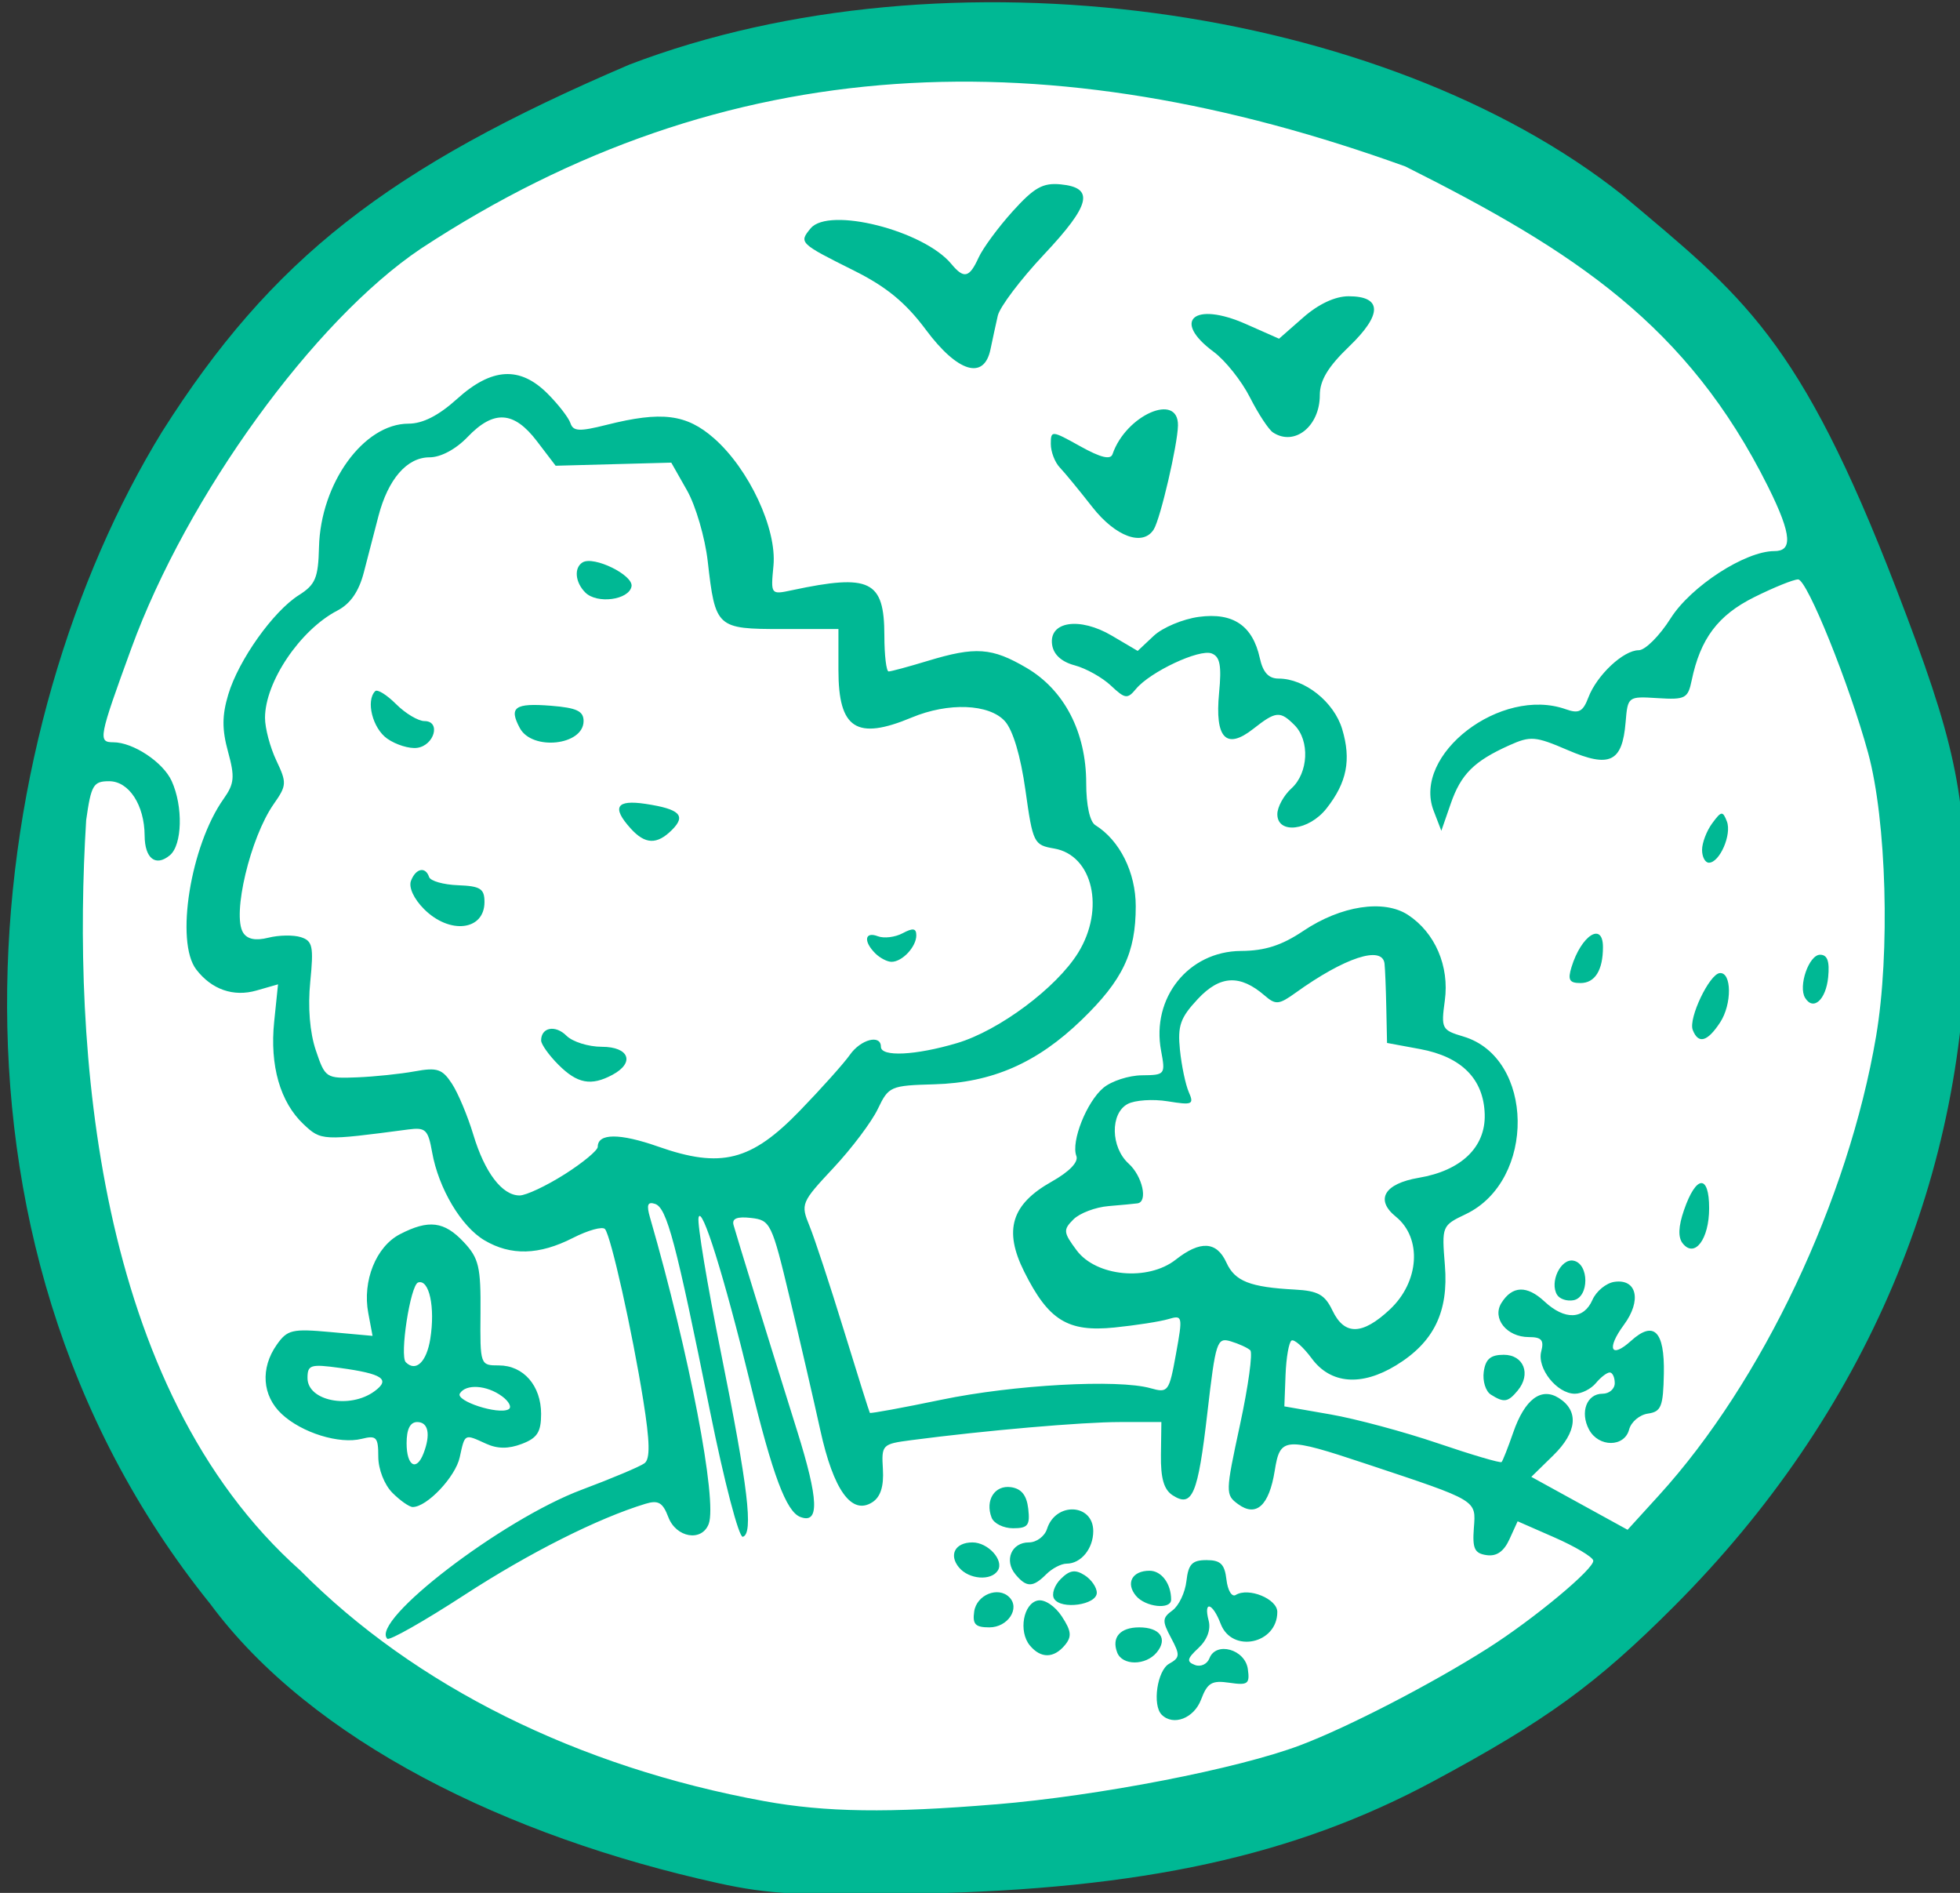<?xml version="1.0" ?><svg height="205.304mm" viewBox="0 0 212.632 205.304" width="212.632mm" xmlns="http://www.w3.org/2000/svg">
    <rect x="0" y="0" width="212.632" height="205.304" fill="#333333" stroke="none"/>
    <g transform="translate(11.066,-33.419) matrix(1.121,0,0,1.121,2473.302,815.228)">
        <ellipse cx="-2122.086" cy="-604.439" fill="#fff" paint-order="markers stroke fill" rx="92.153" ry="89.247"/>
        <path d="m -2146.715,-515.221 c -20.393,-4.494 -39.322,-13.745 -49.146,-27.017 -28.909,-35.876 -21.941,-85.286 -4.655,-113.422 10.573,-16.689 21.788,-25.495 45.237,-35.519 30.673,-11.708 72.954,-5.75 96.105,12.642 11.638,9.791 17.108,13.731 26.505,38.145 5.678,14.752 6.684,19.446 6.766,31.579 0.168,24.865 -9.723,48.213 -28.309,66.824 -7.515,7.525 -12.369,11.049 -23.312,16.927 -13.414,7.205 -28.178,10.432 -49.667,10.855 -11.558,0.228 -14.612,0.069 -19.524,-1.014 z m 26.832,-7.616 c 10.016,-0.83 23.461,-3.44 29.519,-5.729 4.611,-1.743 12.654,-5.898 18.107,-9.355 4.498,-2.852 10.44,-7.799 10.236,-8.524 -0.101,-0.362 -1.789,-1.361 -3.75,-2.221 l -3.566,-1.563 -0.792,1.738 c -0.54,1.185 -1.243,1.674 -2.209,1.536 -1.169,-0.167 -1.385,-0.626 -1.236,-2.618 0.206,-2.742 0.44,-2.602 -10.348,-6.19 -7.991,-2.657 -8.399,-2.628 -8.922,0.637 -0.54,3.377 -1.789,4.521 -3.539,3.242 -1.244,-0.91 -1.239,-1.112 0.18,-7.695 0.802,-3.719 1.248,-6.958 0.991,-7.198 -0.257,-0.24 -1.104,-0.629 -1.884,-0.863 -1.338,-0.402 -1.465,-0.014 -2.27,6.945 -0.913,7.897 -1.452,9.174 -3.354,7.953 -0.85,-0.546 -1.168,-1.644 -1.137,-3.924 l 0.043,-3.166 h -4.009 c -3.665,0 -13.005,0.811 -20.201,1.753 -2.815,0.369 -2.883,0.438 -2.74,2.813 0.099,1.653 -0.226,2.676 -1.012,3.187 -2.001,1.3 -3.765,-1.135 -5.045,-6.965 -0.633,-2.883 -1.962,-8.633 -2.954,-12.777 -1.739,-7.269 -1.872,-7.544 -3.747,-7.758 -1.355,-0.155 -1.869,0.052 -1.695,0.685 0.305,1.111 3.333,10.914 6.152,19.912 2.093,6.681 2.18,9.053 0.306,8.333 -1.362,-0.523 -2.671,-4.023 -4.846,-12.952 -2.503,-10.279 -4.715,-17.358 -5,-16.007 -0.13,0.616 0.842,6.473 2.16,13.016 2.632,13.07 3.167,17.558 2.127,17.862 -0.378,0.11 -1.799,-5.324 -3.172,-12.131 -3.309,-16.408 -4.183,-19.704 -5.324,-20.078 -0.722,-0.237 -0.843,0.09 -0.488,1.318 3.8,13.14 6.536,27.421 5.68,29.651 -0.672,1.752 -3.149,1.333 -3.907,-0.662 -0.538,-1.415 -0.97,-1.667 -2.209,-1.291 -4.602,1.398 -11.246,4.743 -17.53,8.827 -3.896,2.532 -7.252,4.435 -7.457,4.229 -1.708,-1.708 11.112,-11.532 18.808,-14.413 2.928,-1.096 5.666,-2.251 6.085,-2.566 0.555,-0.418 0.522,-2.063 -0.123,-6.092 -1.075,-6.712 -3.12,-15.864 -3.701,-16.563 -0.234,-0.281 -1.632,0.104 -3.107,0.856 -3.267,1.666 -6.005,1.739 -8.559,0.23 -2.246,-1.327 -4.443,-5.021 -5.064,-8.514 -0.391,-2.201 -0.633,-2.432 -2.31,-2.21 -8.313,1.099 -8.431,1.094 -10.124,-0.497 -2.275,-2.137 -3.292,-5.681 -2.852,-9.94 l 0.372,-3.605 -2.087,0.598 c -2.231,0.64 -4.34,-0.097 -5.829,-2.037 -2.05,-2.671 -0.557,-11.985 2.646,-16.501 1.043,-1.47 1.104,-2.117 0.432,-4.566 -0.592,-2.157 -0.586,-3.509 0.023,-5.541 0.997,-3.327 4.35,-8.045 6.832,-9.611 1.601,-1.011 1.875,-1.662 1.947,-4.628 0.15,-6.194 4.326,-11.962 8.661,-11.962 1.382,0 2.917,-0.782 4.705,-2.398 3.352,-3.028 6.078,-3.186 8.756,-0.507 1.04,1.04 2.035,2.325 2.212,2.855 0.267,0.8 0.863,0.828 3.498,0.165 5.331,-1.342 7.727,-1.042 10.397,1.302 3.392,2.978 6.093,8.765 5.753,12.326 -0.268,2.811 -0.268,2.811 1.81,2.368 7.548,-1.608 8.913,-0.938 8.923,4.379 0,1.916 0.189,3.484 0.412,3.485 0.223,0.002 1.918,-0.457 3.768,-1.018 4.644,-1.409 6.218,-1.299 9.574,0.668 3.663,2.146 5.778,6.229 5.778,11.153 0,2.126 0.348,3.734 0.881,4.065 2.368,1.472 3.914,4.577 3.914,7.855 0,4.502 -1.256,7.14 -5.232,10.986 -4.318,4.177 -8.675,6.081 -14.272,6.236 -4.235,0.118 -4.413,0.196 -5.459,2.389 -0.595,1.247 -2.526,3.812 -4.292,5.7 -3.127,3.343 -3.187,3.49 -2.317,5.616 0.492,1.201 1.983,5.729 3.315,10.062 1.332,4.333 2.468,7.944 2.525,8.023 0.057,0.08 3.173,-0.492 6.924,-1.271 6.982,-1.45 17.073,-2.006 20.238,-1.115 1.704,0.48 1.799,0.353 2.462,-3.306 0.668,-3.685 0.645,-3.791 -0.745,-3.378 -0.789,0.235 -3.13,0.599 -5.202,0.81 -4.528,0.461 -6.388,-0.69 -8.745,-5.411 -2.001,-4.007 -1.237,-6.51 2.655,-8.697 1.721,-0.967 2.623,-1.903 2.398,-2.488 -0.533,-1.39 0.993,-5.238 2.617,-6.596 0.78,-0.652 2.454,-1.196 3.721,-1.209 2.251,-0.022 2.293,-0.076 1.86,-2.384 -0.958,-5.109 2.651,-9.615 7.727,-9.647 2.328,-0.014 3.95,-0.536 6.045,-1.943 3.635,-2.441 7.789,-3.075 10.125,-1.545 2.621,1.717 4.018,4.965 3.563,8.285 -0.373,2.718 -0.299,2.861 1.792,3.481 6.891,2.044 7.053,13.937 0.233,17.189 -2.308,1.101 -2.326,1.145 -2.017,4.958 0.365,4.5 -1.075,7.442 -4.735,9.674 -3.348,2.041 -6.324,1.799 -8.144,-0.662 -0.825,-1.116 -1.708,-1.899 -1.964,-1.742 -0.255,0.158 -0.516,1.655 -0.579,3.328 l -0.115,3.041 4.467,0.778 c 2.457,0.428 7.14,1.687 10.406,2.798 3.267,1.111 6.034,1.926 6.149,1.81 0.115,-0.115 0.622,-1.402 1.127,-2.859 1.112,-3.211 2.695,-4.412 4.404,-3.34 1.976,1.239 1.782,3.297 -0.523,5.55 l -2.13,2.083 4.658,2.56 4.658,2.56 3.032,-3.33 c 10.008,-10.993 18.328,-28.576 21.017,-44.416 1.373,-8.088 1.012,-20.892 -0.772,-27.421 -1.821,-6.661 -5.906,-16.784 -6.774,-16.784 -0.441,0 -2.358,0.775 -4.26,1.723 -3.499,1.744 -5.2,4.011 -6.04,8.05 -0.363,1.747 -0.619,1.88 -3.289,1.713 -2.879,-0.181 -2.897,-0.167 -3.105,2.335 -0.321,3.862 -1.531,4.443 -5.602,2.691 -3.132,-1.347 -3.598,-1.386 -5.652,-0.463 -3.417,1.535 -4.68,2.793 -5.671,5.653 l -0.908,2.618 -0.746,-1.941 c -2.092,-5.445 6.514,-12.05 12.793,-9.818 1.263,0.449 1.657,0.243 2.185,-1.145 0.82,-2.157 3.388,-4.565 4.868,-4.565 0.628,0 2.021,-1.392 3.096,-3.093 1.953,-3.09 7.211,-6.498 10.024,-6.498 1.68,0 1.841,-1.347 -0.63,-6.292 -7.75,-15.506 -18.597,-22.671 -35.066,-30.922 -34.342,-12.395 -65.622,-11.53 -95.286,7.954 -10.349,6.955 -22.63,23.906 -28.017,38.676 -3.153,8.644 -3.237,9.08 -1.749,9.08 1.924,0 4.823,1.922 5.656,3.749 1.121,2.461 1.028,6.185 -0.179,7.187 -1.369,1.136 -2.426,0.312 -2.438,-1.899 -0.016,-2.965 -1.518,-5.269 -3.435,-5.269 -1.53,0 -1.743,0.361 -2.223,3.768 -1.35,21.856 0.81,54.9 20.74,72.61 11.061,11.167 26.855,19.016 44.872,22.301 5.945,1.084 12.054,1.17 22.379,0.314 z m 16.099,-8.679 c -0.924,-0.924 -0.434,-4.283 0.719,-4.929 1.055,-0.59 1.074,-0.848 0.19,-2.501 -0.876,-1.638 -0.861,-1.934 0.135,-2.662 0.617,-0.451 1.225,-1.73 1.351,-2.843 0.187,-1.639 0.555,-2.023 1.943,-2.023 1.362,0 1.757,0.388 1.931,1.896 0.12,1.043 0.523,1.707 0.895,1.477 1.235,-0.763 4.025,0.374 4.025,1.642 0,3.099 -4.389,4.022 -5.48,1.152 -0.78,-2.052 -1.683,-2.297 -1.165,-0.316 0.228,0.872 -0.141,1.869 -0.984,2.653 -1.114,1.038 -1.173,1.324 -0.342,1.643 0.554,0.212 1.185,-0.078 1.403,-0.646 0.635,-1.655 3.446,-0.873 3.715,1.034 0.205,1.449 0.01,1.595 -1.784,1.332 -1.703,-0.25 -2.127,0.002 -2.74,1.626 -0.686,1.817 -2.691,2.587 -3.813,1.465 z m -4.307,-6.019 c -0.562,-1.465 0.287,-2.431 2.137,-2.431 2.019,0 2.786,1.104 1.688,2.428 -1.066,1.285 -3.333,1.286 -3.825,0.003 z m -8.45,-0.68 c -1.123,-1.353 -0.633,-4.085 0.782,-4.354 0.653,-0.124 1.657,0.545 2.308,1.538 0.929,1.418 0.987,1.956 0.302,2.782 -1.074,1.293 -2.336,1.306 -3.391,0.034 z m -5.388,-3.285 c 0.23,-1.614 2.317,-2.465 3.397,-1.385 1.076,1.076 -0.141,2.919 -1.929,2.919 -1.356,0 -1.644,-0.301 -1.468,-1.534 z m 7.738,-1.232 c -0.269,-0.435 0.017,-1.295 0.633,-1.912 0.862,-0.862 1.396,-0.949 2.308,-0.373 0.652,0.411 1.186,1.177 1.186,1.701 0,1.179 -3.457,1.668 -4.127,0.584 z m 7.92,-0.286 c -1.02,-1.228 -0.371,-2.428 1.312,-2.428 1.154,0 2.088,1.251 2.088,2.796 0,0.999 -2.489,0.729 -3.4,-0.369 z m -11.664,-2.076 c -1.12,-1.349 -0.39,-3.092 1.295,-3.092 0.74,0 1.532,-0.588 1.76,-1.307 0.836,-2.635 4.473,-2.46 4.473,0.216 0,1.701 -1.187,3.147 -2.584,3.147 -0.517,0 -1.402,0.462 -1.967,1.028 -1.291,1.291 -1.912,1.293 -2.978,0.009 z m -5.463,-0.664 c -1.017,-1.225 -0.372,-2.428 1.302,-2.428 1.51,0 3.071,1.721 2.46,2.71 -0.642,1.038 -2.8,0.876 -3.761,-0.283 z m 3.153,-4.825 c -0.646,-1.682 0.303,-3.172 1.876,-2.948 1.012,0.144 1.52,0.781 1.671,2.091 0.184,1.603 -0.035,1.884 -1.468,1.884 -0.927,0 -1.862,-0.462 -2.079,-1.028 z m -57.983,-2.398 c -0.782,-0.782 -1.37,-2.284 -1.37,-3.5 0,-1.889 -0.18,-2.084 -1.599,-1.728 -2.175,0.546 -5.815,-0.585 -7.759,-2.411 -1.876,-1.763 -2.065,-4.413 -0.476,-6.681 1.027,-1.466 1.488,-1.576 5.203,-1.239 l 4.076,0.37 -0.415,-2.214 c -0.582,-3.103 0.755,-6.427 3.066,-7.622 2.784,-1.44 4.285,-1.254 6.177,0.765 1.46,1.557 1.656,2.387 1.618,6.851 -0.042,5.051 -0.033,5.079 1.778,5.079 2.38,0 4.088,1.961 4.088,4.695 0,1.753 -0.372,2.331 -1.865,2.898 -1.294,0.492 -2.352,0.487 -3.458,-0.017 -2.125,-0.968 -2.042,-1.011 -2.554,1.321 -0.416,1.893 -3.171,4.804 -4.547,4.804 -0.326,0 -1.209,-0.617 -1.963,-1.37 z m 3.01,-3.824 c 0.704,-1.836 0.464,-3.027 -0.612,-3.027 -0.685,0 -1.028,0.685 -1.028,2.055 0,2.196 0.953,2.761 1.639,0.972 z m 7.582,-5.529 c -1.473,-1.077 -3.484,-1.207 -4.067,-0.264 -0.45,0.727 3.726,2.086 4.712,1.533 0.34,-0.191 0.049,-0.762 -0.645,-1.27 z m -12.331,-0.476 c 1.582,-1.157 0.79,-1.692 -3.341,-2.258 -2.849,-0.391 -3.14,-0.3 -3.14,0.976 0,2.223 4.089,3.032 6.481,1.282 z m 5.401,-5.071 c 0.489,-3.058 -0.105,-5.808 -1.179,-5.454 -0.748,0.247 -1.806,7.1 -1.191,7.716 0.972,0.972 2.012,-0.019 2.37,-2.261 z m 112.142,8.784 c -0.9,-1.683 -0.229,-3.475 1.303,-3.475 0.65,0 1.183,-0.462 1.183,-1.028 0,-0.565 -0.219,-1.028 -0.487,-1.028 -0.268,0 -0.871,0.462 -1.34,1.028 -0.469,0.565 -1.384,1.028 -2.033,1.028 -1.73,0 -3.683,-2.453 -3.255,-4.088 0.288,-1.1 0.035,-1.393 -1.2,-1.393 -2.141,0 -3.59,-1.813 -2.647,-3.311 1.05,-1.667 2.465,-1.713 4.159,-0.135 1.958,1.825 3.802,1.765 4.642,-0.15 0.372,-0.848 1.331,-1.635 2.131,-1.749 2.182,-0.311 2.648,1.816 0.913,4.163 -1.709,2.312 -1.265,3.317 0.686,1.552 2.213,-2.003 3.263,-0.959 3.183,3.167 -0.062,3.192 -0.257,3.683 -1.542,3.866 -0.809,0.115 -1.628,0.809 -1.82,1.541 -0.452,1.729 -2.952,1.736 -3.875,0.011 z m -9.506,-3.392 c -0.504,-0.319 -0.812,-1.317 -0.685,-2.216 0.173,-1.223 0.66,-1.635 1.935,-1.635 1.937,0 2.669,1.872 1.352,3.458 -0.947,1.141 -1.33,1.199 -2.602,0.393 z m 6.417,-9.642 c -0.76,-1.229 0.348,-3.553 1.58,-3.315 1.528,0.294 1.533,3.532 0.01,3.826 -0.624,0.12 -1.338,-0.11 -1.586,-0.511 z m 12.149,-4.99 c -0.463,-0.583 -0.421,-1.632 0.128,-3.221 1.174,-3.399 2.432,-3.493 2.432,-0.182 0,3.003 -1.4,4.864 -2.56,3.403 z m 0.971,-20.657 c -0.427,-1.114 1.614,-5.399 2.617,-5.492 1.167,-0.108 1.191,3.011 0.036,4.772 -1.236,1.886 -2.115,2.124 -2.654,0.72 z m 10.88,-3.09 c -0.693,-1.121 0.365,-4.178 1.446,-4.178 0.708,0 0.934,0.63 0.782,2.174 -0.216,2.188 -1.436,3.285 -2.228,2.004 z m -22.611,-2.979 c 0.947,-3.088 3.045,-4.425 3.045,-1.94 0,2.241 -0.775,3.481 -2.175,3.481 -1.076,0 -1.249,-0.306 -0.87,-1.541 z m 12.636,-11.344 c 0,-0.682 0.44,-1.838 0.979,-2.569 0.885,-1.203 1.021,-1.22 1.423,-0.184 0.49,1.264 -0.699,3.993 -1.741,3.993 -0.364,0 -0.661,-0.558 -0.661,-1.239 z m -41.104,-3.45 c 0,-0.695 0.617,-1.822 1.37,-2.504 1.639,-1.483 1.789,-4.621 0.293,-6.117 -1.397,-1.398 -1.802,-1.361 -3.99,0.36 -2.631,2.069 -3.732,0.912 -3.31,-3.481 0.254,-2.644 0.092,-3.504 -0.719,-3.815 -1.189,-0.456 -5.946,1.775 -7.323,3.434 -0.831,1.001 -1.05,0.972 -2.434,-0.328 -0.836,-0.786 -2.408,-1.664 -3.494,-1.953 -1.279,-0.34 -2.049,-1.042 -2.189,-1.996 -0.332,-2.264 2.659,-2.717 5.782,-0.875 l 2.499,1.474 1.552,-1.458 c 0.854,-0.802 2.822,-1.629 4.375,-1.837 3.303,-0.443 5.199,0.841 5.891,3.987 0.305,1.389 0.85,1.984 1.817,1.984 2.53,0 5.365,2.254 6.156,4.893 0.889,2.969 0.456,5.164 -1.515,7.669 -1.706,2.169 -4.761,2.528 -4.761,0.56 z m -17.916,-29.735 c -1.251,-1.601 -2.664,-3.319 -3.14,-3.817 -0.476,-0.498 -0.866,-1.52 -0.866,-2.27 0,-1.328 0.077,-1.322 2.847,0.22 1.98,1.102 2.933,1.335 3.128,0.763 1.293,-3.78 6.382,-6.011 6.331,-2.775 -0.03,1.851 -1.695,9.007 -2.339,10.049 -1.044,1.689 -3.703,0.72 -5.961,-2.171 z m 17.494,-7.204 c -0.42,-0.277 -1.425,-1.806 -2.232,-3.398 -0.807,-1.592 -2.39,-3.577 -3.517,-4.41 -4.081,-3.017 -1.891,-4.901 3.121,-2.684 l 3.216,1.422 2.339,-2.053 c 1.485,-1.304 3.088,-2.053 4.392,-2.053 3.263,0 3.279,1.759 0.045,4.866 -2.038,1.958 -2.831,3.275 -2.831,4.701 0,3.023 -2.455,4.978 -4.532,3.61 z m -33.58,-9.923 c -1.97,-2.643 -3.821,-4.166 -6.981,-5.743 -5.27,-2.63 -5.334,-2.692 -4.181,-4.081 1.755,-2.114 10.924,0.201 13.609,3.437 1.226,1.477 1.749,1.358 2.64,-0.598 0.42,-0.922 1.907,-2.941 3.304,-4.488 2.084,-2.306 2.92,-2.775 4.65,-2.606 3.293,0.322 2.899,1.979 -1.611,6.775 -2.272,2.416 -4.289,5.086 -4.482,5.934 -0.193,0.848 -0.51,2.312 -0.706,3.254 -0.623,3.003 -3.174,2.233 -6.244,-1.884 z m 44.89,94.778 c 2.862,-2.674 3.137,-6.909 0.581,-8.978 -2.032,-1.645 -1.114,-3.198 2.223,-3.762 4.108,-0.694 6.468,-2.965 6.378,-6.136 -0.097,-3.419 -2.231,-5.573 -6.259,-6.319 l -3.194,-0.591 -0.072,-3.411 c -0.039,-1.876 -0.117,-3.796 -0.171,-4.267 -0.208,-1.788 -3.864,-0.587 -8.617,2.831 -1.599,1.15 -1.921,1.179 -2.974,0.268 -2.396,-2.072 -4.33,-1.974 -6.48,0.328 -1.695,1.814 -1.966,2.59 -1.727,4.929 0.156,1.527 0.542,3.365 0.858,4.084 0.524,1.193 0.345,1.27 -2.035,0.884 -1.435,-0.233 -3.182,-0.117 -3.883,0.258 -1.705,0.912 -1.65,4.191 0.097,5.772 1.334,1.207 1.887,3.692 0.856,3.843 -0.282,0.041 -1.547,0.161 -2.81,0.266 -1.263,0.105 -2.79,0.684 -3.393,1.288 -1.006,1.006 -0.98,1.254 0.31,2.988 1.894,2.546 6.908,3.018 9.597,0.902 2.377,-1.87 3.958,-1.777 4.898,0.285 0.824,1.809 2.277,2.381 6.633,2.614 2.234,0.119 2.897,0.489 3.634,2.03 1.16,2.422 2.881,2.39 5.55,-0.104 z m -79.872,-13.069 c 1.769,-1.122 3.217,-2.322 3.217,-2.667 0,-1.324 2.122,-1.331 5.854,-0.02 6.083,2.138 8.993,1.4 13.71,-3.477 2.095,-2.166 4.271,-4.597 4.835,-5.403 1.051,-1.501 3.004,-2.008 3.004,-0.78 0,1 3.347,0.838 7.367,-0.356 4.072,-1.209 9.628,-5.354 11.725,-8.747 2.616,-4.233 1.415,-9.437 -2.326,-10.079 -1.971,-0.339 -2.061,-0.52 -2.779,-5.646 -0.464,-3.311 -1.21,-5.813 -1.99,-6.676 -1.522,-1.681 -5.469,-1.835 -9.02,-0.352 -5.34,2.231 -7.088,1.099 -7.088,-4.59 v -3.973 h -5.457 c -6.335,0 -6.457,-0.111 -7.192,-6.556 -0.261,-2.287 -1.161,-5.37 -2.001,-6.851 l -1.527,-2.692 -5.595,0.15 -5.595,0.15 -1.813,-2.377 c -2.232,-2.927 -4.179,-3.045 -6.706,-0.407 -1.139,1.189 -2.599,1.97 -3.683,1.97 -2.192,0 -4.02,2.11 -4.955,5.718 -0.381,1.471 -1.013,3.905 -1.404,5.41 -0.485,1.865 -1.303,3.044 -2.569,3.703 -3.602,1.874 -6.996,6.909 -6.996,10.379 0,0.998 0.492,2.851 1.093,4.118 1.027,2.165 1.012,2.419 -0.247,4.214 -2.27,3.235 -4.053,10.727 -2.963,12.45 0.404,0.639 1.203,0.798 2.445,0.486 1.014,-0.255 2.428,-0.278 3.142,-0.051 1.137,0.361 1.249,0.894 0.909,4.309 -0.245,2.46 -0.046,4.909 0.537,6.638 0.906,2.684 0.988,2.738 3.999,2.616 1.691,-0.068 4.204,-0.33 5.583,-0.582 2.163,-0.395 2.658,-0.23 3.59,1.193 0.595,0.908 1.525,3.126 2.068,4.928 1.106,3.674 2.79,5.888 4.479,5.888 0.622,0 2.578,-0.918 4.347,-2.04 z m -0.582,-10.602 c -0.925,-0.925 -1.681,-1.986 -1.681,-2.357 0,-1.272 1.38,-1.53 2.452,-0.458 0.589,0.589 2.128,1.071 3.42,1.071 2.655,0 3.233,1.534 1.024,2.716 -2.058,1.101 -3.389,0.853 -5.214,-0.972 z m 30.654,-10.787 c -1.168,-1.168 -1.018,-2.14 0.255,-1.651 0.593,0.227 1.671,0.095 2.398,-0.293 0.998,-0.534 1.321,-0.483 1.321,0.208 0,1.107 -1.36,2.559 -2.398,2.559 -0.414,0 -1.123,-0.37 -1.576,-0.822 z m -43.663,-4.278 c -0.992,-0.992 -1.508,-2.109 -1.266,-2.74 0.465,-1.212 1.404,-1.408 1.752,-0.366 0.128,0.385 1.387,0.743 2.797,0.796 2.167,0.082 2.564,0.333 2.564,1.625 0,2.769 -3.369,3.164 -5.847,0.685 z m 19.997,-7.799 c -1.86,-2.055 -1.403,-2.812 1.435,-2.383 3.312,0.501 3.951,1.128 2.564,2.515 -1.455,1.455 -2.598,1.417 -3.999,-0.132 z m -23.57,-8.699 c -1.411,-0.995 -2.084,-3.664 -1.157,-4.59 0.211,-0.211 1.122,0.354 2.024,1.256 0.902,0.902 2.139,1.64 2.749,1.64 1.605,0 0.958,2.355 -0.711,2.589 -0.75,0.105 -2.057,-0.297 -2.905,-0.895 z m 12.837,-1.023 c -1.078,-2.014 -0.489,-2.433 3.031,-2.153 2.471,0.197 3.142,0.512 3.142,1.478 0,2.36 -4.98,2.905 -6.173,0.675 z m 6.34,-13.11 c -0.984,-0.984 -1.113,-2.39 -0.267,-2.913 1.074,-0.664 4.945,1.233 4.739,2.322 -0.249,1.314 -3.34,1.723 -4.472,0.591 z" fill="#00B894"/>
    </g>
</svg>